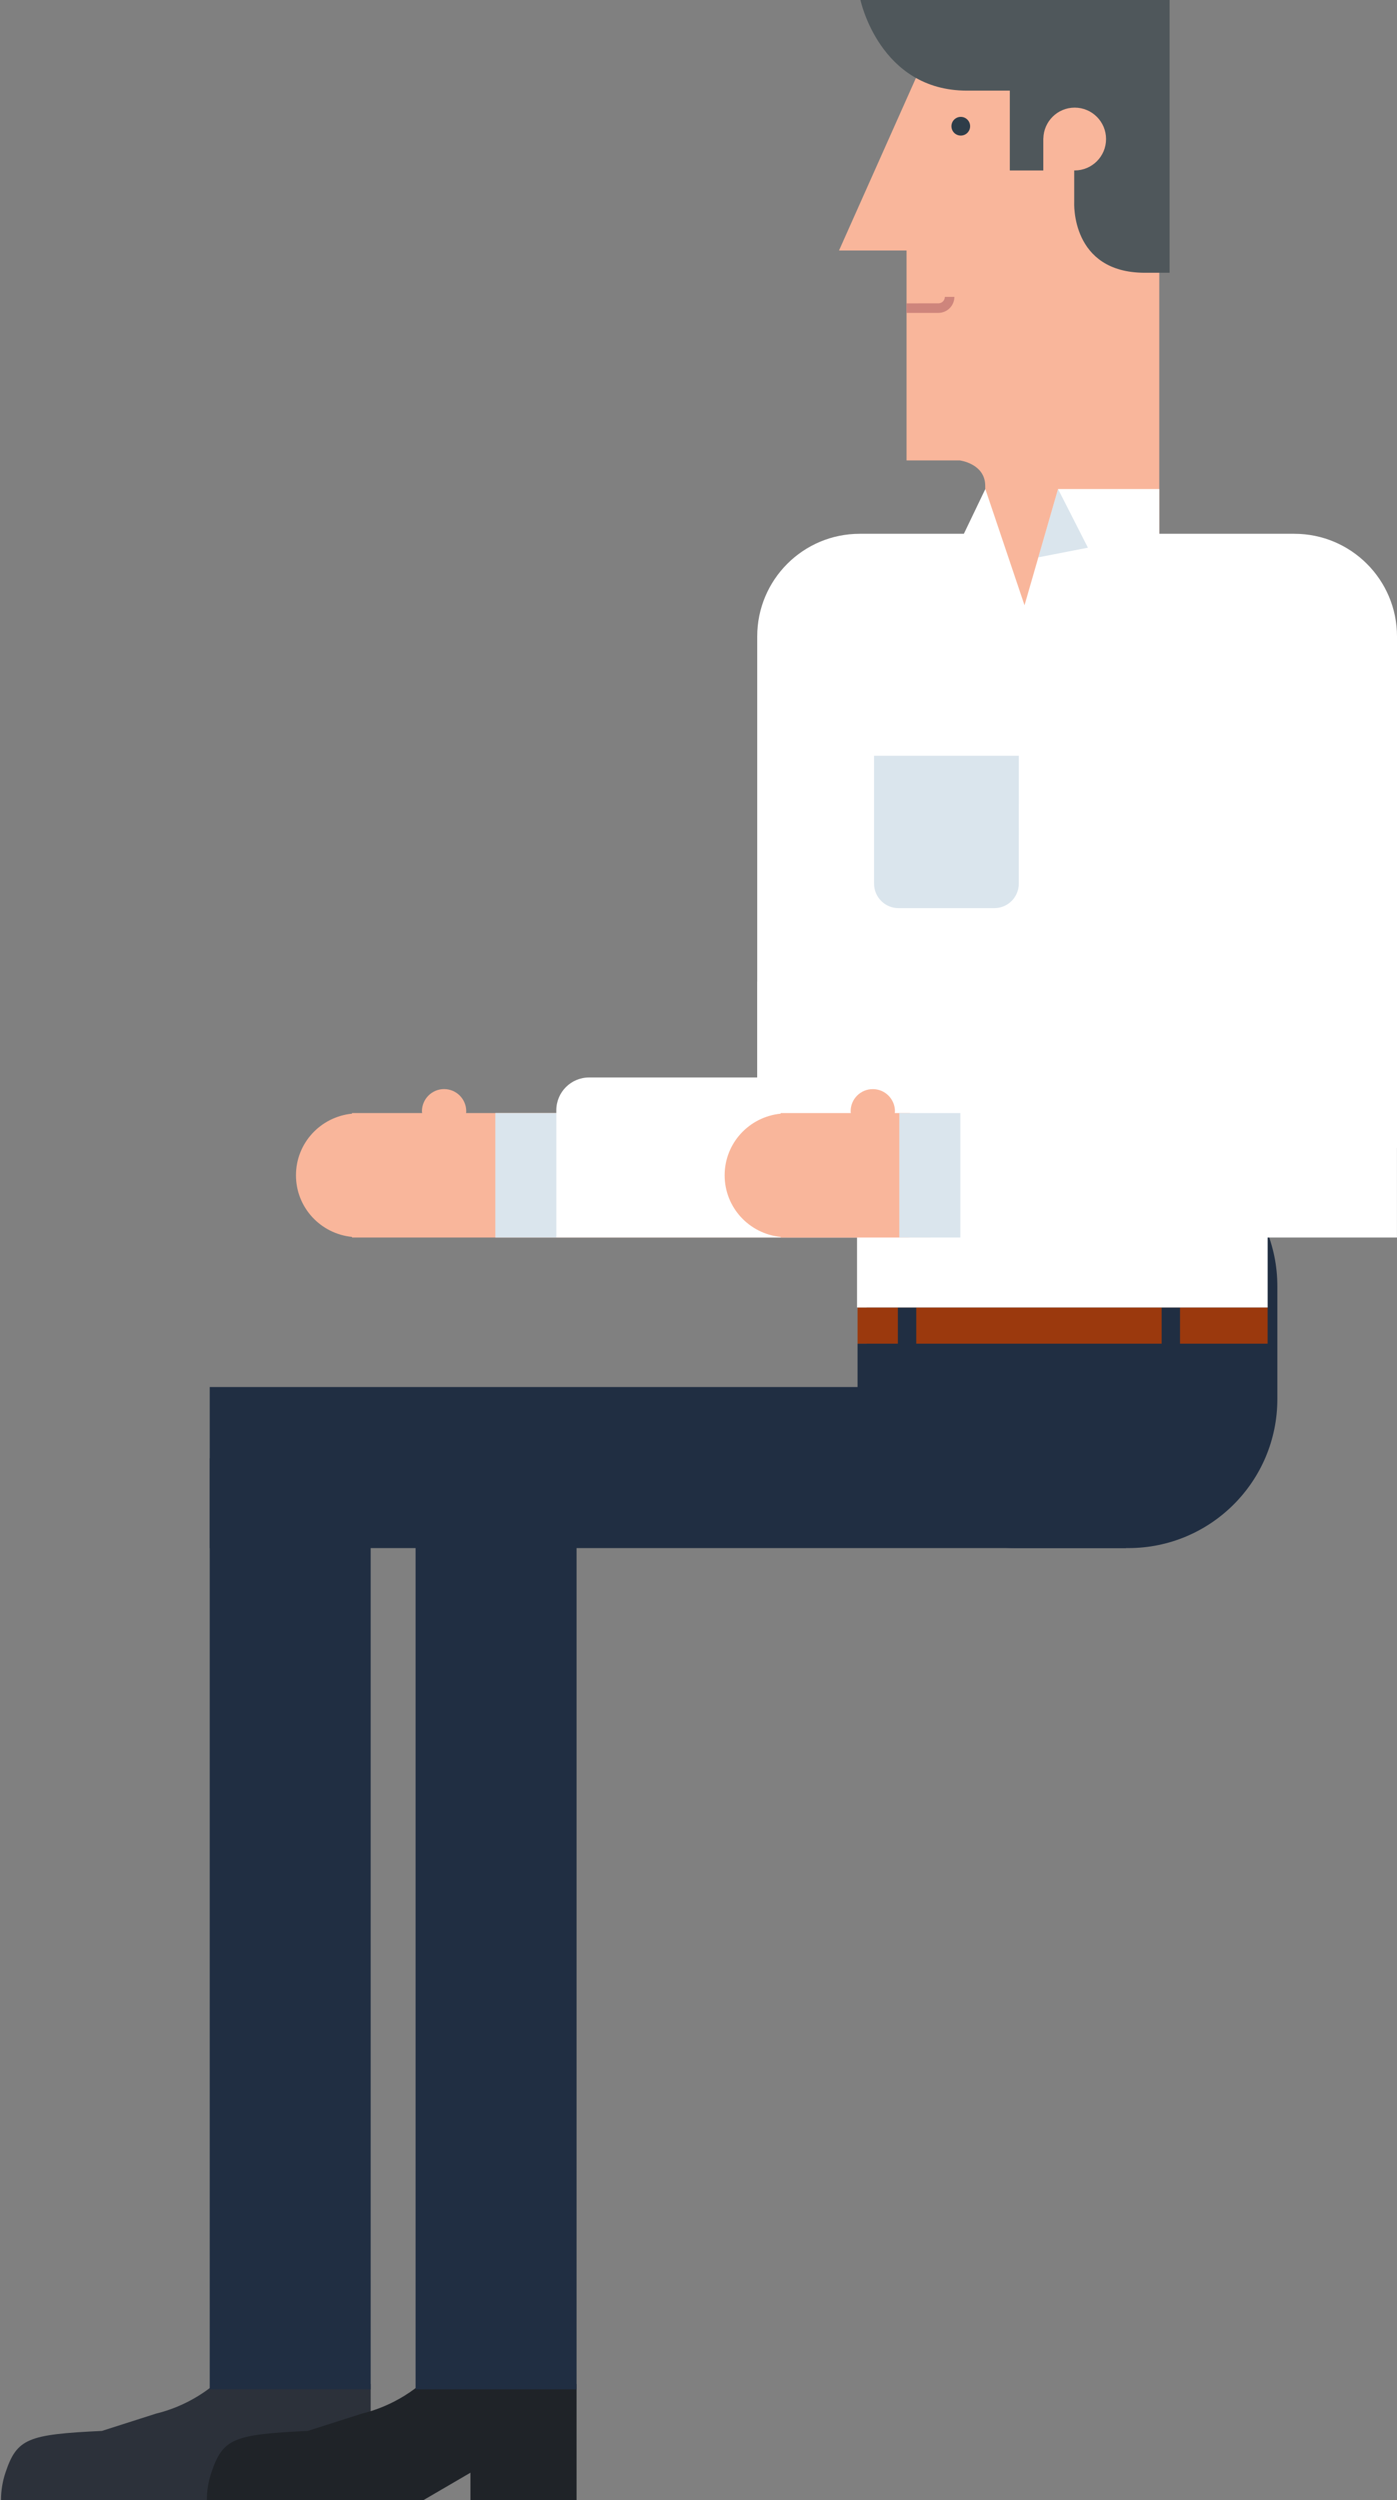 <?xml version="1.0" encoding="utf-8"?>
<!-- Generator: Adobe Illustrator 16.0.0, SVG Export Plug-In . SVG Version: 6.00 Build 0)  -->
<!DOCTYPE svg PUBLIC "-//W3C//DTD SVG 1.1//EN" "http://www.w3.org/Graphics/SVG/1.1/DTD/svg11.dtd">
<svg version="1.1" id="Layer_1" xmlns="http://www.w3.org/2000/svg" xmlns:xlink="http://www.w3.org/1999/xlink" x="0px" y="0px"
	 width="77.763px" height="139.079px" viewBox="0 0 77.763 139.079" enable-background="new 0 0 77.763 139.079"
	 xml:space="preserve">
<rect x="0" y="0" width="77.763" height="139.079" fill="#808080" stroke="none"/>
<g>
	<rect x="42.148" y="54.601" fill="#FFFFFF" width="8.302" height="9.79"/>
	<g display="none">
		
			<rect x="77.208" y="58.55" transform="matrix(-0.977 -0.215 0.215 -0.977 138.917 163.445)" display="inline" fill="#9B9B9B" width="2.256" height="31.254"/>
		<path display="inline" fill="#005493" d="M80.156,80.608c-0.399,1.709-2.109,2.773-3.819,2.373l0,0
			c-1.711-0.398-2.772-2.109-2.374-3.82l13.552-58.074c0.398-1.71,2.108-2.773,3.82-2.374l0,0c1.71,0.399,2.771,2.109,2.373,3.819
			L80.156,80.608z"/>
	</g>
	<g display="none">
		<g display="inline">
			<rect x="48.173" y="114.737" fill="#9B9B9B" width="5.99" height="15.738"/>
			<rect x="50.039" y="86.604" fill="#9B9B9B" width="2.257" height="31.254"/>
			<g>
				
					<rect x="58.901" y="122.064" transform="matrix(-0.271 0.963 -0.963 -0.271 202.901 110.149)" fill="#9B9B9B" width="1.656" height="19.729"/>
				
					<rect x="41.8" y="122.073" transform="matrix(0.271 0.963 -0.963 0.271 158.065 55.132)" fill="#9B9B9B" width="1.657" height="19.728"/>
				<circle fill="#9B9B9B" cx="33.341" cy="136.298" r="2.497"/>
				<circle fill="#9B9B9B" cx="68.994" cy="136.298" r="2.497"/>
			</g>
			<rect x="50.254" y="128.999" fill="#9B9B9B" width="1.828" height="6.41"/>
			<rect x="49.229" y="133.815" fill="#9B9B9B" width="3.877" height="4.98"/>
		</g>
		<path display="inline" fill="#0085BA" d="M77.644,89.685c0,1.978-1.603,3.578-3.578,3.578H28.268
			c-1.976,0-3.576-1.603-3.576-3.578l0,0c0-1.978,1.602-3.578,3.576-3.578h45.798C76.042,86.106,77.644,87.708,77.644,89.685
			L77.644,89.685z"/>
	</g>
	<g>
		<g>
			<path fill="#2C313A" d="M0.305,137.545c0.641-1.905,1.243-2.119,5.37-2.317l3.007-0.961c1.688-0.412,3.168-1.345,4.271-2.61
				c0.25-0.287,0.476-0.591,0.685-0.908c1.903,0.139,1.631,1.871,1.631,1.871h5.364v0.725v1.01v1.01v2.184v0.959v0.574h-5.905
				v-0.574v-0.955l-2.625,1.529H0.055C0.055,138.542,0.145,138.026,0.305,137.545z"/>
			<rect x="11.674" y="81.12" fill="#202E42" width="8.959" height="51.797"/>
		</g>
		<path fill="#1F2328" d="M11.766,137.545c0.639-1.905,1.241-2.119,5.368-2.317l3.009-0.961c1.686-0.412,3.168-1.345,4.271-2.61
			c0.248-0.287,0.476-0.591,0.683-0.908c1.903,0.139,1.633,1.871,1.633,1.871h5.364v0.725v1.01v1.01v2.184v0.959v0.574h-5.907
			v-0.574v-0.955l-2.623,1.529H11.514C11.514,138.542,11.602,138.026,11.766,137.545z"/>
		<rect x="23.133" y="81.12" fill="#202E42" width="8.961" height="51.797"/>
		<rect x="11.674" y="77.159" fill="#202E42" width="51.002" height="8.959"/>
		<path fill="#202E42" d="M48.241,77.827c0,4.58,3.713,8.291,8.293,8.291h6.275c4.581,0,8.294-3.711,8.294-8.291v-6.275
			c0-4.58-3.713-8.292-8.294-8.292h-6.275c-4.58,0-8.293,3.712-8.293,8.292V77.827z"/>
	</g>
	<g>
		<path fill="#F9B69B" d="M25.953,61.818c0,0.034-0.006,0.066-0.008,0.1h3.027h32.374v6.924H28.973h-4.689h-4.338
			c-0.004,0-0.004,0-0.008,0c-0.002,0-0.004,0-0.008,0h-0.337v-0.035c-1.747-0.173-3.118-1.632-3.118-3.427
			c0-1.796,1.371-3.254,3.118-3.428v-0.034h0.337c0.004,0,0.006,0,0.008,0c0.004,0,0.004,0,0.008,0h3.553
			c-0.004-0.034-0.012-0.066-0.012-0.1c0-0.681,0.555-1.234,1.231-1.234C25.402,60.584,25.953,61.137,25.953,61.818z"/>
		<path fill="#FFFFFF" d="M61.347,59.938H32.793c-1.01,0-1.826,0.818-1.826,1.827v0.153h-0.155h-3.238v6.924h3.238h1.981h1.254
			h27.301V59.938z"/>
		<rect x="27.574" y="61.919" opacity="0.3" fill="#84A8C1" enable-background="new    " width="3.395" height="6.923"/>
	</g>
	<g>
		<g>
			<path fill="#F9B69B" d="M51.657,2.831l0.177-0.221H64.53v27.083l0,0v10.221h-9.688V29.693l0,0v-0.01c0-2.122,0-2.122,0-2.654
				c0-1.239-1.415-1.416-1.415-1.416h-2.964V13.935h-3.76L51.657,2.831z"/>
			<circle fill="#2E3D49" cx="53.481" cy="7.022" r="0.52"/>
			<path fill="#CE857C" d="M52.234,16.874c0.199,0,0.361-0.161,0.361-0.36h0.53c0,0.491-0.4,0.892-0.893,0.892h-1.771v-0.531
				L52.234,16.874L52.234,16.874z"/>
			<path fill="none" d="M58.08,7.697c0,0.013-0.003,0.024-0.003,0.037V7.697H58.08z"/>
			<path fill="#4F575B" d="M65.104,0v15.174c0,0,0,0-1.372,0c-4.157,0-3.937-3.938-3.937-3.938V9.479
				c0.01,0,0.019,0.003,0.026,0.003c0.965,0,1.747-0.782,1.747-1.747c0-0.965-0.782-1.748-1.747-1.748
				c-0.951,0-1.723,0.764-1.743,1.711h-0.003v0.037v1.747h-1.864v-4.44c-0.593,0-1.361,0-2.389,0C48.958,5.042,47.896,0,47.896,0
				H65.104z"/>
		</g>
		<g>
			<rect x="47.735" y="72.733" fill="#9B390D" width="22.826" height="2.016"/>
			<polygon fill="#202E42" points="49.979,74.749 49.979,72.733 51.003,72.733 51.003,74.749 64.661,74.749 64.661,72.733 
				65.685,72.733 65.685,74.749 70.562,74.749 70.562,77.413 47.735,77.413 47.735,74.749 			"/>
		</g>
		<g>
			<path fill="#FFFFFF" d="M47.857,29.694h5.556h0.24l1.195-2.49l2.181,6.466l1.866-6.466h2.041h1.797h1.797v2.49h1.964h5.555
				c3.154,0,5.714,2.556,5.714,5.71v4.186v16.589h-7.2v16.555h-0.566h-19.91h-2.381V56.179H42.15v-6.741v-5.943v-8.09
				C42.15,32.25,44.705,29.694,47.857,29.694z"/>
			<polygon opacity="0.3" fill="#84A8C1" enable-background="new    " points="57.799,31.004 58.896,27.204 60.558,30.467 			"/>
			<path opacity="0.3" fill="#84A8C1" enable-background="new    " d="M56.71,49.156c0,0.752-0.608,1.362-1.36,1.362h-5.335
				c-0.753,0-1.361-0.61-1.361-1.362v-7.115h8.058L56.71,49.156L56.71,49.156z"/>
		</g>
	</g>
	<g display="none">
		<g display="inline">
			<rect x="65.172" y="70.353" fill="#9B9B9B" width="2.258" height="16.94"/>
			<circle fill="#9B9B9B" cx="66.305" cy="87.294" r="1.134"/>
		</g>
		<path display="inline" fill="#0085BA" d="M82.938,71.274c0,1.346-1.089,2.434-2.434,2.434H35.84c-1.344,0-2.432-1.088-2.432-2.434
			l0,0c0-1.343,1.088-2.432,2.432-2.432h44.665C81.849,68.842,82.938,69.931,82.938,71.274L82.938,71.274z"/>
	</g>
	<g>
		<path fill="#F9B69B" d="M49.817,61.818c-0.001,0.034-0.008,0.065-0.011,0.1h3.028H50.65v6.924l2.185-0.002l-4.688,0.002h-4.34
			c-0.002,0-0.005,0-0.007,0c-0.004,0-0.004,0-0.008-0.002h-0.336v-0.032c-1.75-0.175-3.119-1.632-3.119-3.428
			c0-1.794,1.369-3.254,3.119-3.428v-0.033h0.336c0.004,0,0.004,0,0.008,0c0.002,0,0.005,0,0.007,0h3.553
			c-0.002-0.034-0.011-0.065-0.01-0.1c-0.001-0.682,0.552-1.233,1.232-1.233C49.264,60.584,49.816,61.137,49.817,61.818z"/>
		<path fill="#FFFFFF" d="M77.76,59.938H55.281c-1.008,0-1.826,0.819-1.828,1.828l0.002,0.152h-0.157h-3.236v6.924h3.237h1.982
			h1.253H77.76V59.938z"/>
		<rect x="50.062" y="61.919" opacity="0.3" fill="#84A8C1" enable-background="new    " width="3.395" height="6.923"/>
	</g>
	<rect x="69.46" y="54.063" fill="#FFFFFF" width="8.303" height="9.79"/>
</g>
</svg>
